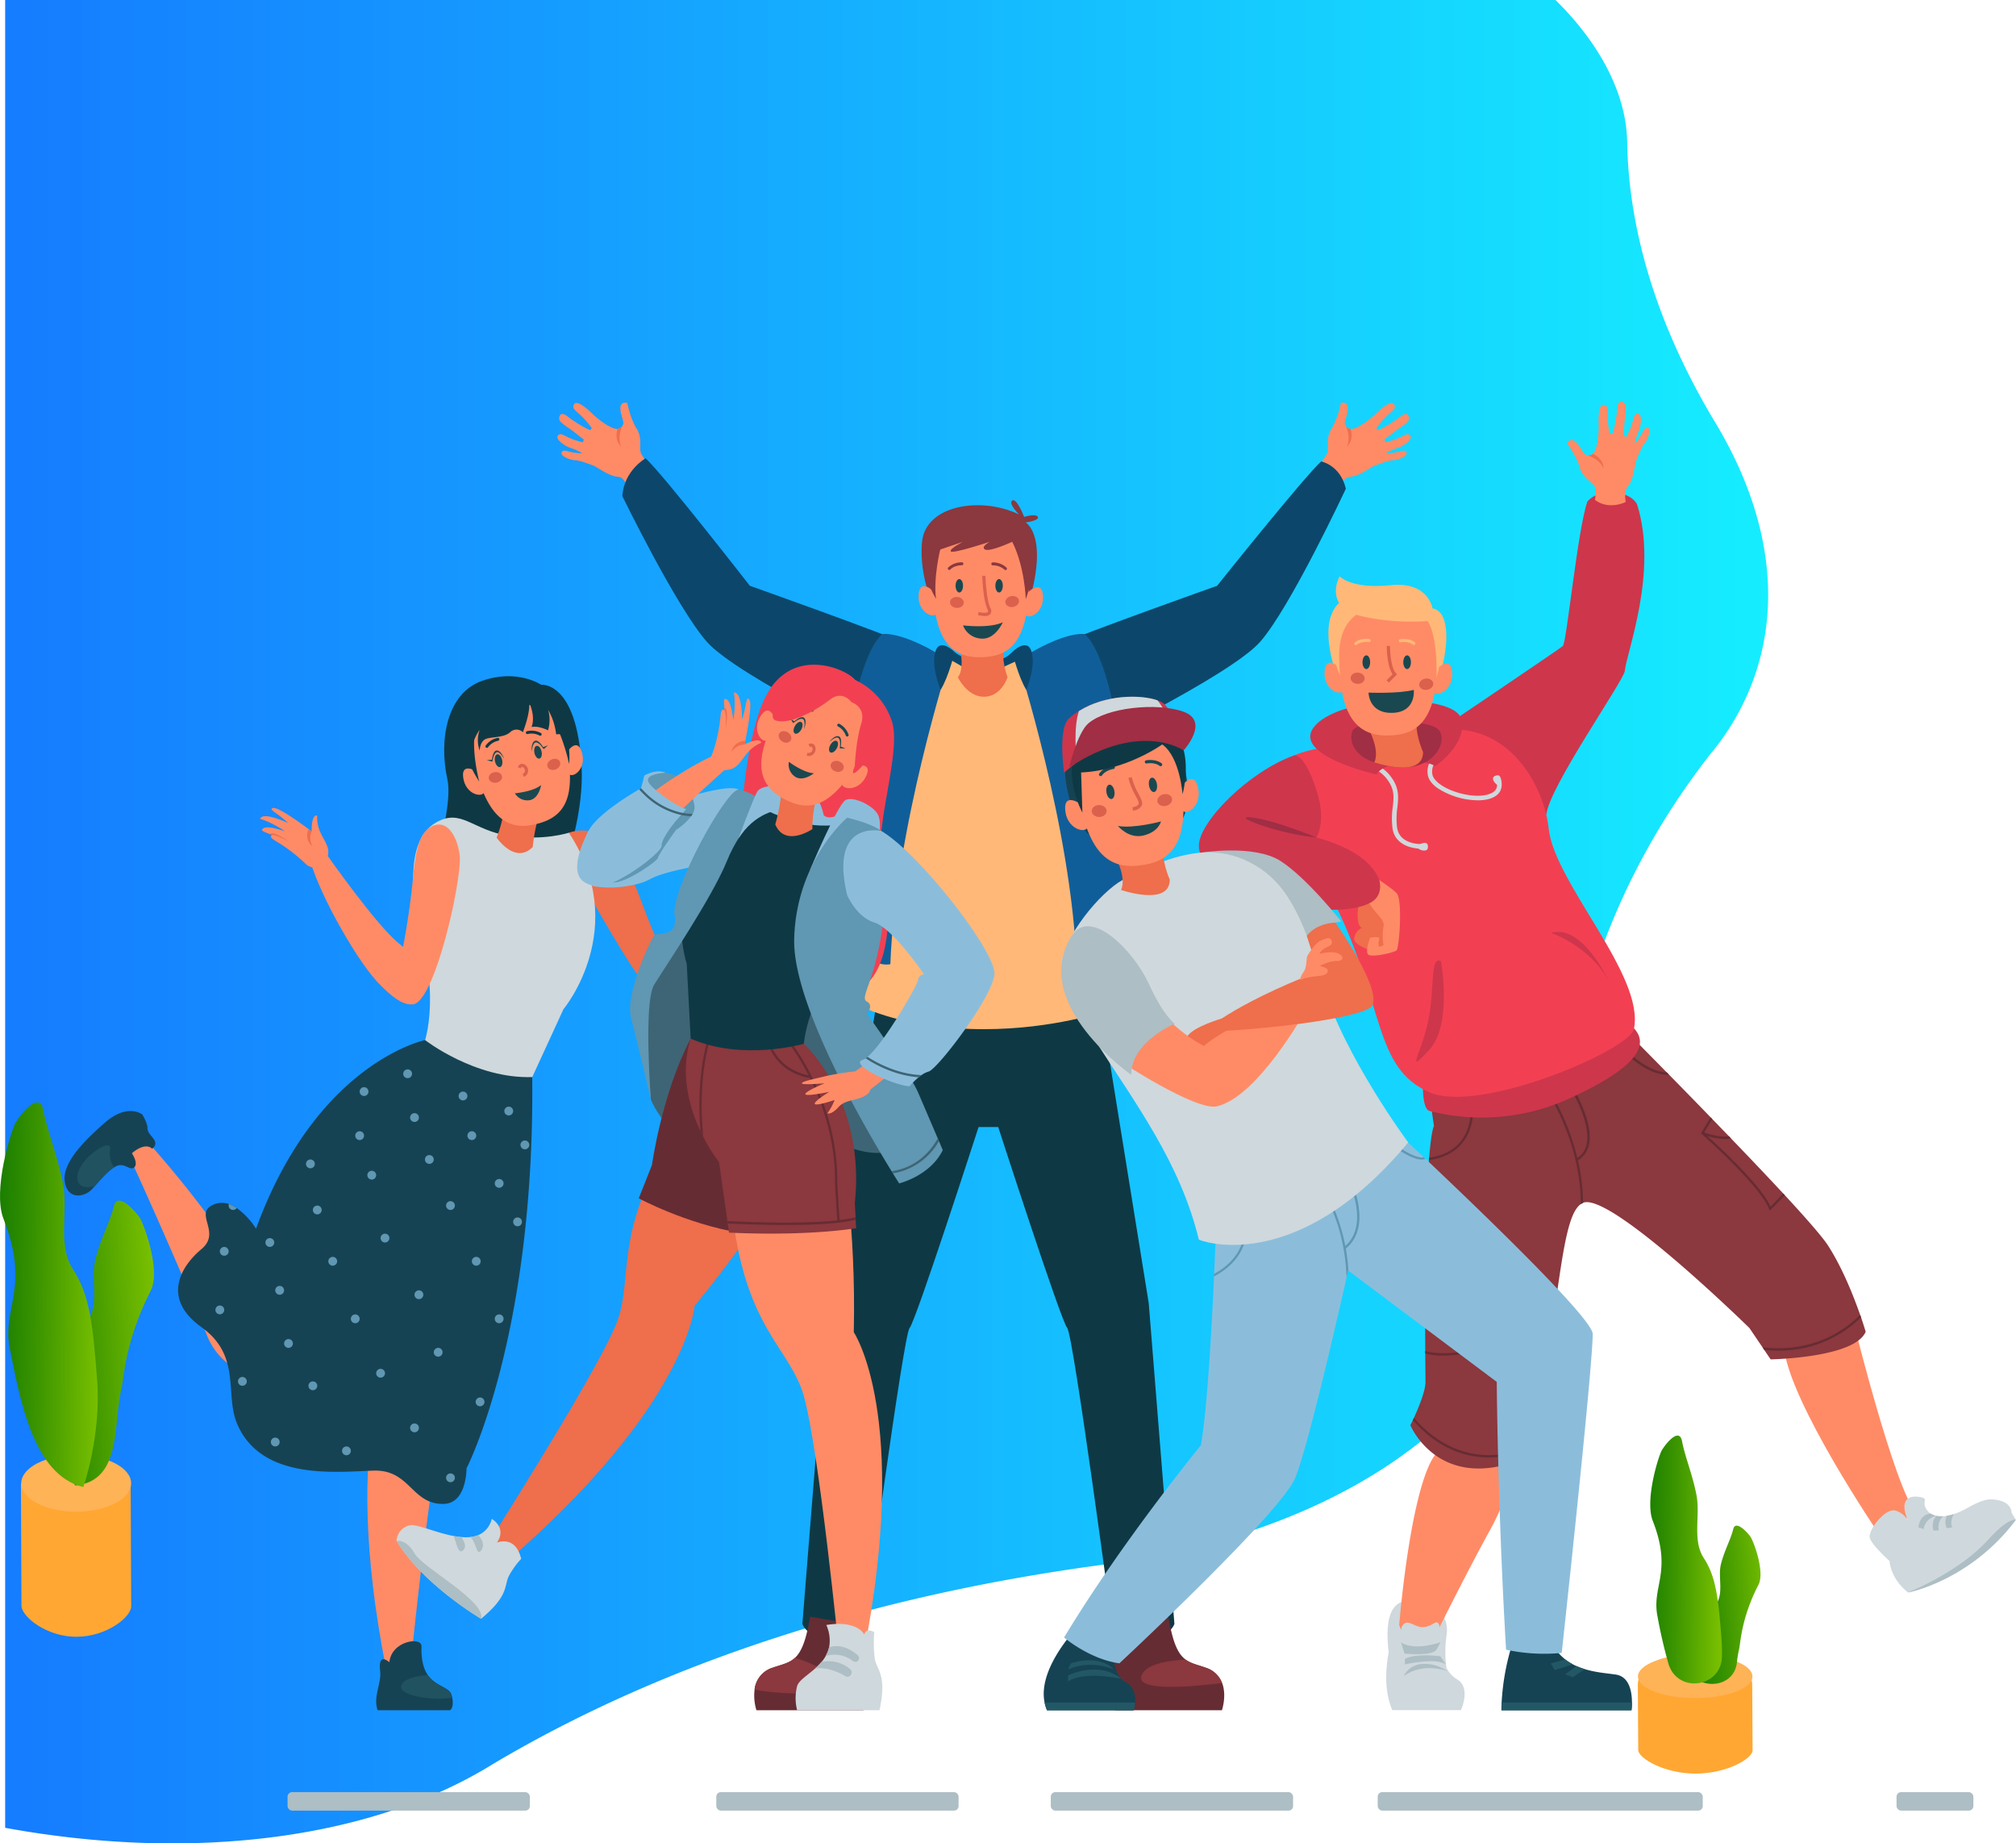<svg xmlns="http://www.w3.org/2000/svg" xmlns:xlink="http://www.w3.org/1999/xlink" viewBox="0 0 781.05 714"><defs><style>.cls-1{fill:#ffa732;}.cls-2{fill:#ffb357;}.cls-3{fill:url(#linear-gradient);}.cls-4{fill:url(#linear-gradient-2);}.cls-5{fill:url(#linear-gradient-3);}.cls-6{fill:url(#linear-gradient-4);}.cls-7{fill:url(#linear-gradient-5);}.cls-8{fill:#adbec4;}.cls-9{fill:#0e3944;}.cls-10{fill:#ef6e4b;}.cls-11{fill:#ff8b66;}.cls-12{fill:#164353;}.cls-13{fill:#cfd8dc;}.cls-14{fill:#db614d;}.cls-15{fill:#1a4850;}.cls-16{fill:#6097b2;}.cls-17{fill:#205260;}.cls-18{fill:#8b383e;}.cls-19{fill:#662c33;}.cls-20{fill:#ce364c;}.cls-21{fill:#f24052;}.cls-22{fill:#a02e44;}.cls-23{fill:#ffb878;}.cls-24{fill:#0c476b;}.cls-25{fill:#105e99;}.cls-26{fill:#225866;}.cls-27{fill:#8bbddb;}.cls-28{fill:#3e6575;}</style><linearGradient id="linear-gradient" x1="514.35" y1="586.73" x2="538.51" y2="586.73" gradientTransform="matrix(1.3, 0.08, 0.08, 0.99, -60.48, -1.09)" gradientUnits="userSpaceOnUse"><stop offset="0.01" stop-color="#1b7f00"/><stop offset="0.37" stop-color="#3a9400"/><stop offset="1" stop-color="#78bf00"/></linearGradient><linearGradient id="linear-gradient-2" x1="551.98" y1="609.87" x2="576.15" y2="609.87" gradientTransform="matrix(1.17, -0.01, -0.01, 1.12, -1.72, -72.37)" xlink:href="#linear-gradient"/><linearGradient id="linear-gradient-3" x1="2.02" y1="357" x2="685.02" y2="357" gradientUnits="userSpaceOnUse"><stop offset="0.01" stop-color="#157dff"/><stop offset="0.31" stop-color="#159cff"/><stop offset="0.97" stop-color="#15eaff"/><stop offset="1" stop-color="#15eeff"/></linearGradient><linearGradient id="linear-gradient-4" x1="27.16" y1="521.86" x2="63.04" y2="521.86" gradientTransform="matrix(1.3, 0.07, 0.07, 1.02, -57.42, -13.82)" xlink:href="#linear-gradient"/><linearGradient id="linear-gradient-5" x1="5.69" y1="513.19" x2="38.63" y2="513.19" gradientTransform="matrix(1.17, -0.01, -0.01, 1.12, -1.72, -72.37)" xlink:href="#linear-gradient"/></defs><title>1</title><g id="Layer_2" data-name="Layer 2"><g id="Layer_1-2" data-name="Layer 1"><path class="cls-1" d="M657,687c12.23-.05,22-5.89,22-9l-.15-25.44c0-6.08-6.8-11-15.09-10.94l-14.3.06c-8.28,0-15,5-14.92,11l.15,25.18C634.69,681,644.73,687.05,657,687Z"/><ellipse class="cls-2" cx="656.76" cy="649.37" rx="22.18" ry="8.37"/><path class="cls-3" d="M672.93,643.94c-1.32,11.86-19.72,10.66-19.33-1.28q0-.57.08-1.14c1.06-10.61,6.59-15,10.67-19.52,3.8-4.23,1.12-10.87,2.36-16s3.85-9.8,4.78-13.65,5.65,1.36,6.75,3,5.65,13.46,3,18.59c-6.63,12.77-6.94,22.62-7.44,24.72A43.67,43.67,0,0,0,672.93,643.94Z"/><path class="cls-4" d="M646.44,644.55c3.58,11.56,20.42,9.16,20.7-2.94a66.59,66.59,0,0,0-.18-6.71c-1.25-15.94-2.1-24.07-6.88-31.41-4.46-6.83-1.33-16.33-2.78-24.15s-4.52-15.13-5.61-21-6.61,1.23-7.89,3.49-6.6,19.23-3.48,27.24c7.78,19.95-.55,25.26,1.85,37.1A187.82,187.82,0,0,0,646.44,644.55Z"/><path class="cls-5" d="M664.51,163.62h0C642.66,127.37,631,90.38,630.41,55h0c-.31-18.57-10.48-38-27.76-55H2V708c74,13.52,143,3.89,189-24.72,65.37-38.84,145.88-65.14,236.5-77.22h0C510.61,594.91,575.18,556,596.89,495a132.49,132.49,0,0,0,7.59-43.37C606.39,393,626.2,338.66,662.7,292a96.68,96.68,0,0,0,16.84-29.42C690.73,231.16,684.34,196.47,664.51,163.62Z"/><path class="cls-1" d="M29.71,634c11.74-.07,21.15-7.72,21.12-11.82l-.21-47.74-42.51.25L8.32,622C8.34,626.15,18,634.07,29.71,634Z"/><ellipse class="cls-2" cx="29.51" cy="574.56" rx="21.29" ry="10.97"/><path class="cls-6" d="M29.19,575.4s-13.62-17-11.94-33.19,9.93-22.87,16-29.82c5.69-6.48,1.77-16.55,3.65-24.38s5.81-15,7.23-20.83,8.37,2,10,4.48,8.27,20.43,4.27,28.27c-10,19.51-10.52,34.5-11.29,37.7C43.69,551.94,47.35,573.56,29.19,575.4Z"/><path class="cls-7" d="M32.29,576s7-19.87,5.33-41.59-2.86-32.8-9.37-42.79c-6.07-9.31-1.81-22.25-3.79-32.9s-6.16-20.62-7.64-28.6-9,1.67-10.76,4.75S-2.93,461,1.32,472c10.6,27.18-.74,34.41,2.51,50.55C7.76,541.93,12.81,571.33,32.29,576Z"/><rect class="cls-8" x="111.41" y="694.18" width="93.87" height="7.16" rx="1.75" ry="1.75"/><rect class="cls-8" x="734.77" y="694.18" width="29.76" height="7.16" rx="1.75" ry="1.75"/><rect class="cls-8" x="277.51" y="694.18" width="93.87" height="7.16" rx="1.75" ry="1.75"/><rect class="cls-8" x="407.1" y="694.18" width="93.87" height="7.16" rx="1.75" ry="1.75"/><rect class="cls-8" x="533.76" y="694.18" width="125.93" height="7.16" rx="1.75" ry="1.75"/><path class="cls-9" d="M209.64,265.23s-9.32-6.34-23-1.46S170,287,173.34,301.92s-15.41,65.77-15.41,65.77,9.76,13.72,43.85,8.47c0,0,25.42-46.2,23.54-79.37S209.64,265.23,209.64,265.23Z"/><path class="cls-10" d="M220.4,322.54c12.81-4.1,20.66,6.57,28,26.43s9.81,21.85,9.81,21.85L286.55,389l-2.36,10.61s-27-10.56-33.49-17.28-25.28-40.74-25.28-40.74Z"/><path class="cls-11" d="M157.94,450.83s-5.56,28.16-4.64,70.54c0,0-21.91,32.31-3.83,124.48H159s7.75-78.42,13.68-99.68,27.82-27.77,29-92.38Z"/><path class="cls-11" d="M114.6,533.63c-5.51-18.16-19.68-48.58-56-89.81,0,0-2.17-1.12-5.1.67-3.09,1.89-3.09,4.11-3.09,4.11s18.22,39.71,29.84,68.8a25.76,25.76,0,0,0,23.92,16.23Z"/><path class="cls-12" d="M180.75,568.75s.12,13.55-8.77,13.78c-12.56.34-13-13.34-27.24-12.89s-43.57,4-52.91-18.23c-4.82-11.49,1.78-26.23-13.78-37.34s-8-23.56,0-30.23-3.45-13.94,4.89-17.34a8.16,8.16,0,0,1,5.76-.11,13.42,13.42,0,0,1,3,1.53,29.22,29.22,0,0,1,7.5,8c23.56-64.54,65.51-73.05,65.51-73.05l41.49,14.32C207.23,517.62,180.75,568.75,180.75,568.75Z"/><path class="cls-13" d="M220.4,322.54s-9.68,3.27-23.45,1.17S178.71,313,169,318.55c-14.53,8.35-7.73,37.1-4.08,52.05,1.36,5.57,3.08,20.22-.2,32.3,0,0,19.35,15.05,41.49,14.3l12.08-26.27S244.59,359.5,220.4,322.54Z"/><path class="cls-10" d="M195.82,298.43s1.61,13.6-3.42,26c0,0,7.18,10.61,14,3.63a68.51,68.51,0,0,1,8.33-26.57C219.92,292,195.82,298.43,195.82,298.43Z"/><path class="cls-11" d="M184.81,298.89s-6.06-3.83-5.38,2.08c.79,6.85,7.48,8.19,8.19,5.79S184.81,298.89,184.81,298.89Z"/><path class="cls-11" d="M219.57,291.47s3.85-6.05,5.75-.41c2.2,6.54-3.27,10.59-4.94,8.73S219.57,291.47,219.57,291.47Z"/><path class="cls-11" d="M207.06,319.37c-11,2.46-18.8-3.33-23.62-24.86-2.49-11.11,1.64-19.18,13.95-21.94s19,2.89,21.51,14C224.07,309.71,218.41,316.83,207.06,319.37Z"/><ellipse class="cls-14" cx="214.57" cy="296.06" rx="2.6" ry="2.08" transform="translate(-97.01 104.72) rotate(-22.51)"/><ellipse class="cls-14" cx="191.93" cy="301.13" rx="2.6" ry="2.08" transform="translate(-44.23 33.28) rotate(-8.89)"/><path class="cls-9" d="M209.32,285a.56.56,0,0,1-.31-.09,6.47,6.47,0,0,0-4.57-.58.56.56,0,0,1-.28-1.09,7.53,7.53,0,0,1,5.48.74.56.56,0,0,1-.31,1Z"/><path class="cls-9" d="M188.63,289.67a.56.56,0,0,1-.48-.85,7.53,7.53,0,0,1,4.64-3,.57.57,0,0,1,.66.45.56.56,0,0,1-.45.66,6.5,6.5,0,0,0-3.89,2.48A.56.56,0,0,1,188.63,289.67Z"/><ellipse class="cls-15" cx="208.43" cy="291.37" rx="1.41" ry="2.53" transform="translate(-58.62 52.58) rotate(-12.62)"/><ellipse class="cls-15" cx="193.16" cy="294.66" rx="1.41" ry="2.53" transform="translate(-59.71 49.32) rotate(-12.62)"/><path class="cls-15" d="M199.47,307.28s7.06-.58,10.17-3.2c0,0-.86,5.51-4.7,5.9A5.61,5.61,0,0,1,199.47,307.28Z"/><path class="cls-15" d="M206,291.21s.25-3.59,1.62-3.64,3,2.6,3,2.6l1.72-1.47-1.89.69s-1.69-2.78-3-2.49C205.57,287.31,206,291.21,206,291.21Z"/><path class="cls-15" d="M195.37,294s-1.75-3.14-3-2.6-1.62,3.64-1.62,3.64l-2.18-.6,2-.18s.34-3.23,1.65-3.53C194.06,290.32,195.37,294,195.37,294Z"/><path class="cls-14" d="M203,300.91l-.57-1.07a1.4,1.4,0,0,0,.9-1.59,1.5,1.5,0,0,0-1-1.2c-.22,0-.41.18-.56.57l-1.14-.42a1.75,1.75,0,0,1,1.79-1.35,2.67,2.67,0,0,1,2.14,2.16A2.62,2.62,0,0,1,203,300.91Z"/><path class="cls-9" d="M185.68,302.77s-3.39-12.47-1.38-21.29c0,0,9.56-13.31,28-6.73a74.47,74.47,0,0,1,8.18,21.15s.69-4.43-1.15-14.3-10.59-16-22.59-14S171.91,281.49,185.68,302.77Z"/><path class="cls-9" d="M205,272s.73,3.26-2.43,11.64a3.46,3.46,0,0,0-4.94,0c-2.67,2.38-8.08,1.59-9.93,2.87s-1.85,4.23-1.85,4.23a11.66,11.66,0,0,1,0-8.05,16.13,16.13,0,0,0-3.12,10.22s-4.88-.79-4.66-8.84,11.67-21.08,24.51-20.23S218.49,285,218.49,285a3.74,3.74,0,0,0-3-.51,26.63,26.63,0,0,0-3.17-9.73,14.42,14.42,0,0,1,0,8.14s-3.58-1.88-6.4-1.29C205.92,281.59,207.66,278.19,205,272Z"/><path class="cls-11" d="M165.77,321.12c6.25-4.93,11.11,1.34,12.31,10S168,390.92,159.26,389c-3.36-.73-4.74-14.12-4.74-14.12a307.47,307.47,0,0,0,5.61-36C161.15,329,162.51,323.68,165.77,321.12Z"/><path class="cls-11" d="M147.59,381.8c-8.41-8-23.5-34.62-27.33-48.16l6.39-2.57s19.22,27.5,28,34.44,11.85,14.66,7.93,21.27S149.36,383.49,147.59,381.8Z"/><path class="cls-11" d="M122.89,315.9c-.44,8.7,6.65,10.76,3.5,17.44a4.56,4.56,0,0,1-2.66,2.47,5.39,5.39,0,0,1-5.56-1.43,61.56,61.56,0,0,0-11.35-8.6c-3.15-1.82-1.37-2.31-1.37-2.31-.31-.14-.6-.26-.9-.38-2.25-.94-4-1.3-2.42-2.3,1.83-1.14,8.34,1.24,8.34,1.24-8.47-5.64-10.77-4.27-9.22-5.46,2.11-1.64,10.16,2.13,10.4,2.25-4.47-4.23-7.72-5.19-5.94-5.83s10.65,5.76,13.88,8.17c.73.54,1.17.89,1.17.89C120.65,314.92,122.89,315.9,122.89,315.9Z"/><path class="cls-10" d="M119.59,321.15c.73.54,1.17.89,1.17.89a5.89,5.89,0,0,0,.45,5.85A5.27,5.27,0,0,1,119.59,321.15Z"/><path class="cls-10" d="M112.16,326.14c-.75-.41-5-2.82-6.72-2.67-.31-.14-.6-.26-.9-.38C105.68,321.58,111.31,325.53,112.16,326.14Z"/><circle class="cls-16" cx="144.03" cy="455.2" r="1.71"/><circle class="cls-16" cx="174.53" cy="466.97" r="1.71"/><circle class="cls-16" cx="200.52" cy="473.28" r="1.71"/><circle class="cls-16" cx="160.59" cy="432.88" r="1.71"/><circle class="cls-16" cx="166.34" cy="449.12" r="1.71"/><circle class="cls-16" cx="193.39" cy="458.38" r="1.71"/><circle class="cls-16" cx="197.1" cy="430.36" r="1.71"/><circle class="cls-16" cx="179.38" cy="424.53" r="1.71"/><circle class="cls-16" cx="128.91" cy="488.55" r="1.71"/><circle class="cls-16" cx="104.54" cy="481.28" r="1.71"/><path class="cls-16" d="M91.73,467.91a1.72,1.72,0,0,1-3.15-.94,1.29,1.29,0,0,1,.12-.59A13.42,13.42,0,0,1,91.73,467.91Z"/><circle class="cls-16" cx="137.63" cy="510.84" r="1.71"/><circle class="cls-16" cx="93.91" cy="535.07" r="1.71"/><circle class="cls-16" cx="111.77" cy="520.39" r="1.71"/><circle class="cls-16" cx="85.17" cy="507.39" r="1.71"/><circle class="cls-16" cx="106.64" cy="558.56" r="1.71"/><circle class="cls-16" cx="122.92" cy="468.68" r="1.71"/><circle class="cls-16" cx="139.34" cy="439.89" r="1.71"/><circle class="cls-16" cx="157.93" cy="415.92" r="1.71"/><circle class="cls-16" cx="120.26" cy="450.83" r="1.71"/><circle class="cls-16" cx="141.05" cy="422.82" r="1.71"/><circle class="cls-16" cx="108.35" cy="499.8" r="1.71"/><circle class="cls-16" cx="86.88" cy="484.7" r="1.71"/><circle class="cls-16" cx="149.16" cy="479.57" r="1.71"/><circle class="cls-16" cx="184.51" cy="488.55" r="1.71"/><circle class="cls-16" cx="182.8" cy="439.89" r="1.71"/><circle class="cls-16" cx="203.35" cy="443.47" r="1.71"/><circle class="cls-16" cx="162.3" cy="501.51" r="1.71"/><circle class="cls-16" cx="147.45" cy="531.92" r="1.71"/><circle class="cls-16" cx="121.21" cy="536.78" r="1.71"/><circle class="cls-16" cx="193.39" cy="510.84" r="1.71"/><circle class="cls-16" cx="169.76" cy="523.8" r="1.71"/><circle class="cls-16" cx="134.22" cy="561.98" r="1.71"/><circle class="cls-16" cx="160.59" cy="553.08" r="1.71"/><circle class="cls-16" cx="185.99" cy="543.01" r="1.71"/><circle class="cls-16" cx="174.53" cy="572.42" r="1.71"/><path class="cls-12" d="M174.37,662.45H146.29c-1.83-5.23,1.55-10.47,1-15.08-1-7.79,3.56-3.49,3.56-3.49.8-8.38,12.57-10,12.45-6.22-.2,5.5.87,8.89,2.44,11.17,3.17,4.57,8.36,4.53,9.25,7.81.09.32.16.64.21.92C176,661.65,174.37,662.45,174.37,662.45Z"/><path class="cls-17" d="M175.17,657.56c-5.82,1.35-19.22-.41-19.76-3.79s6.7-4.8,10.3-4.94c3.17,4.57,8.36,4.53,9.25,7.81C175,657,175.12,657.27,175.17,657.56Z"/><path class="cls-12" d="M58.94,444.94c-3-2.72-7.84,1.78-7.84,1.78s2.61,3.88.92,5.44-3.65-2-7-.44a6.32,6.32,0,0,0-.82.46c-2.6,1.55-5.3,4.8-7.49,7.27-.44.5-.87,1-1.26,1.37-2.54,2.67-9.11,4.23-10.33-2.88s6.78-15.45,15.56-23.12,14.46-3.11,14.46-3.11,2,3.22,2,5.23,1.78,3,2.77,4.89S58.94,444.94,58.94,444.94Z"/><path class="cls-17" d="M44.23,452.18c-2.6,1.55-5.3,4.8-7.49,7.27-3.29.78-6.24.55-6.7-2.54-1.12-7.47,13.78-17,12.59-11.72A9.33,9.33,0,0,0,44.23,452.18Z"/><path class="cls-13" d="M564.2,650.3A10.86,10.86,0,0,1,560.4,646a43.49,43.49,0,0,1,0-12.26c1-6.28-1.75-11.41-10.64-13.34C541.11,618.49,536,622.65,538,640h0c-1.31,7.22-1.59,15.46,1.41,22.41H566S570.2,653.45,564.2,650.3Z"/><path class="cls-11" d="M587.55,556.64a80.73,80.73,0,0,1-9.78,35.12c-10,18.11-22.27,43-22.27,43s-8.2,8-13.42-5.25c0,0,3.68-46.16,12.13-63.05S587.55,556.64,587.55,556.64Z"/><path class="cls-11" d="M715.14,500.17S731,566.82,741.07,584.4c0,0-2.32,7.36-13.24,9.58,0,0-34.48-50.68-36.7-72S715.14,500.17,715.14,500.17Z"/><path class="cls-18" d="M722.81,515.84C718.59,526,686,526.55,686,526.55l-2.49-3.66-.66-1-5.09-7.5s-54-52.92-64.46-48.48h0a5,5,0,0,0-.89.52c-7.22,5.16-7.9,33.41-16.43,80.84a83.52,83.52,0,0,1-4,13.37c-.16.39-.3.76-.44,1.12-.78,2-1.33,3.29-1.33,3.29-32.93,13.34-43.8-13-43.8-13s.39-.76,1-2c.12-.27.27-.57.41-.89,1.72-3.81,4.48-10.4,4.45-13.89q-.05-5.74-.09-11c0-.32,0-.62,0-.92-.05-11.4,0-21.3,0-29.91v-.91c0-3.75.09-7.26.16-10.53v-.92c.28-15,.76-25,1.28-31.67,0-.3.05-.62.07-.91.91-11.22,1.87-12.32,1.87-12.32l-6.6-45.86h72s10.81,10.83,24.84,25.13c.3.28.59.57.87.87,5.09,5.17,10.58,10.79,16.09,16.5.23.23.44.44.64.66l6.49,6.7c.27.27.52.55.78.82,7.22,7.49,14.23,14.87,20.22,21.32.21.21.41.43.6.64,8.2,8.87,14.44,16,16.59,19.28,5.71,8.73,10.15,20.1,12.61,27.12v0c.12.32.23.6.34.91C722.17,513.67,722.81,515.84,722.81,515.84Z"/><path class="cls-19" d="M566.31,443c-2.93,3.47-7.2,5.6-12.72,6.37,0-.3.05-.62.07-.91,5.19-.75,9.21-2.77,12-6,4.94-5.83,4.14-13.71,4.13-13.78l.89-.11C570.69,428.88,571.51,436.88,566.31,443Z"/><path class="cls-19" d="M646.64,416.29c-.28,0-.55,0-.84,0-8,0-16.36-8.75-16.79-9.19l.64-.62c.11.12,8.43,8.84,16.11,8.91C646.07,415.7,646.36,416,646.64,416.29Z"/><path class="cls-19" d="M592,560.67c-.16.39-.3.76-.44,1.12a42.43,42.43,0,0,1-14.69,2.76c-14.23,0-24.08-8.23-29.48-14.48.12-.27.27-.57.41-.89C554.7,557.29,569.48,569.26,592,560.67Z"/><path class="cls-19" d="M611.32,449.42a74.79,74.79,0,0,1,2,16.52,5,5,0,0,0-.89.52c0-26.85-15.58-47.8-15.76-48l.71-.53a92.5,92.5,0,0,1,13.71,30.61,8.15,8.15,0,0,0,3.56-5.1c2.24-9.43-7.95-24.83-8-25l.73-.5c.43.66,10.49,15.88,8.18,25.68A9,9,0,0,1,611.32,449.42Z"/><path class="cls-19" d="M691.47,462.93c-2.65,2.88-5.14,5.34-5.37,5.55l-.48.48-.23-.64c-3.49-9.12-25.89-28.9-26.12-29.09L659,439l3.73-6.19c.23.23.44.44.64.66l-3.13,5.19c4.36,1.51,7.45,1.78,9.62,1.51.27.27.52.55.78.82a13.87,13.87,0,0,1-2.33.2,24.12,24.12,0,0,1-6.88-1.19c5.09,4.59,20.9,19.24,24.52,27.4,1.4-1.39,3.18-3.22,4.91-5.09C691.08,462.51,691.28,462.72,691.47,462.93Z"/><path class="cls-19" d="M568.52,524.09l-.36.07a45.54,45.54,0,0,1-9,.92,26.43,26.43,0,0,1-7-.84c0-.32,0-.62,0-.92,5.87,1.69,13.71.39,15.49.05l-1.49-37a12,12,0,0,1-5.58,6.33,10.8,10.8,0,0,1-4.94,1.1,15.89,15.89,0,0,1-3.43-.39v-.91a11.56,11.56,0,0,0,8-.6c3.77-1.87,5.26-5.87,5.73-7.45-3,.44-9-1.07-13.53-2.47v-.92c4.93,1.49,11.59,3.22,14,2.38l.57-.2Z"/><path class="cls-19" d="M721,510.26a45.12,45.12,0,0,1-32.08,12.91,51.65,51.65,0,0,1-5.39-.28l-.66-1c19.83,2.28,32.26-7,37.79-12.57C720.8,509.67,720.91,510,721,510.26Z"/><path class="cls-20" d="M634.23,195.3s-2-4.55-10.34-4.56c-6.44,0-8.91,3.56-8.91,3.56-3.85,11.26-8,54.39-9.48,55.92-.75.78-48.53,33-48.53,33,25.93.49,42.1,32.44,42.1,32.44.84-10.5,30.12-52.11,30.43-55.82C630.11,252.79,642.5,221.53,634.23,195.3Z"/><path class="cls-20" d="M551.29,420.78s-.24,9,2.67,9.59a81.86,81.86,0,0,0,53.89-4.79c27.27-12.4,32-21.58,24-28.4S551.29,420.78,551.29,420.78Z"/><path class="cls-21" d="M540.37,289.4s-24.81-2.94-39,3.22c0,0-4,17.61,15.58,57s15,64.22,37.05,73.56c19.54,8.28,77.16-16.36,79-24.54C637.48,378.07,602.25,342,600,321S577.35,268.65,540.37,289.4Z"/><path class="cls-20" d="M501.33,292.62c-17.34,6.16-36.84,25.62-36.87,35s16.27,13,16.27,13l26.72-13s7.64-5.34,2.78-20.89S501.33,292.62,501.33,292.62Z"/><path class="cls-13" d="M572.57,310a29.42,29.42,0,0,1-15.6-4.71c-2.2-1.57-3.51-3.34-3.8-5.12-1-6.16,5-9.29,5.27-9.42l.81,1.58c-.21.11-5.1,2.69-4.32,7.56.2,1.3,1.27,2.66,3.07,3.95,4.47,3.19,12.2,5.06,17.24,4.17,2.27-.4,3.75-1.22,4.41-2.42a4,4,0,0,0,.11-3.17l1.63-.7a5.79,5.79,0,0,1-.17,4.7c-.93,1.72-2.84,2.85-5.68,3.35A17.25,17.25,0,0,1,572.57,310Z"/><path class="cls-13" d="M550.59,328.73c-3.84,0-10.21-1.6-11.1-7.9a31.29,31.29,0,0,1,.1-8.24c.38-3.47.68-6.22-1.34-9.5-3.34-5.43-7.89-5.79-8.08-5.8l.11-1.77c.23,0,5.64.4,9.49,6.65,2.34,3.81,2,7.12,1.6,10.63a29.34,29.34,0,0,0-.1,7.79c1,6.8,9.63,6.37,10,6.35l.11,1.77Z"/><path class="cls-20" d="M556,296.82s13.12-8.93,10-18.6-45.35-9-56.24,2.56S533.31,300,533.31,300C536,294.63,553,294,556,296.82Z"/><path class="cls-22" d="M532.4,295.3c-6.22-2.11-9.91-6.6-8.58-11.79s28.09-5.32,33.16-1.18S554.91,302.95,532.4,295.3Z"/><path class="cls-10" d="M529.44,280.73s5.5,9.41,3,14.58c0,0,18.89,6.52,18.89-4,0,0-3.56-7.92-2.22-13Z"/><path class="cls-23" d="M523.14,272.51s-9.28-14.86-8.42-29.06c.43-7.1,4.08-9.88,4.08-9.88s-2.95-4.1.21-10.36c0,0,4.37,5.06,19.71,3.46,14.79-1.54,16.27,9,16.27,9,10.57,1.57,3.44,33.56-3.94,36.83Z"/><path class="cls-11" d="M519.21,258.79s-5.33-5.32-6,.9c-.76,7.21,5.79,10.11,7.07,7.82S519.21,258.79,519.21,258.79Z"/><path class="cls-11" d="M556.56,259.16s5.33-5.32,6,.9c.76,7.21-5.79,10.11-7.07,7.82S556.56,259.16,556.56,259.16Z"/><path class="cls-11" d="M537.32,284.9c-11.84,0-18.52-7.73-18.52-30.92,0-12,6.09-19.3,19.34-19.3S557,242,557,254C557,278.9,549.55,284.9,537.32,284.9Z"/><ellipse class="cls-14" cx="550.37" cy="262.72" rx="2.73" ry="2.19" transform="matrix(0.99, -0.17, 0.17, 0.99, -36.97, 98.5)"/><ellipse class="cls-14" cx="525.99" cy="262.72" rx="2.19" ry="2.73" transform="translate(229.6 770.5) rotate(-86.27)"/><path class="cls-23" d="M547.85,249.82a.59.59,0,0,1-.45-.12c-1.88-1.45-4.71-.94-4.75-.93a.6.6,0,0,1-.69-.47.59.59,0,0,1,.47-.69c.12,0,3.39-.61,5.69,1.15a.59.59,0,0,1-.27,1.05Z"/><path class="cls-23" d="M525.2,249.9a.59.59,0,0,1-.38-.21.59.59,0,0,1,.08-.83c2.24-1.84,5.53-1.35,5.65-1.33a.59.59,0,0,1,.49.67.6.6,0,0,1-.67.49s-2.9-.42-4.72,1.07A.59.59,0,0,1,525.2,249.9Z"/><ellipse class="cls-15" cx="545.15" cy="256.5" rx="1.48" ry="2.66"/><ellipse class="cls-15" cx="529.35" cy="256.5" rx="1.48" ry="2.66"/><path class="cls-23" d="M522.43,237.25s12.61,4.62,30.7,3.32c0,0,3.86,4.81,3.39,21.76,0,0,10.59-30.54-20.32-30.54s-17,29.87-17,29.87S516.68,243,522.43,237.25Z"/><path class="cls-14" d="M538.07,264.4l-.89-.89,2.34-2.33c-2.27-3.21-2.26-10.64-2.26-11h1.26c0,.08,0,8.07,2.3,10.58l.41.45Z"/><path class="cls-15" d="M530.21,268.28s11.65.49,17.53-1.06c0,0,1,8.47-8,8.89C530.21,276.55,530.21,268.28,530.21,268.28Z"/><path class="cls-13" d="M580,300.3c2.22-.41,2,5.4,0,3.72S577.77,300.71,580,300.3Z"/><path class="cls-13" d="M553.18,328.49c-.34,2.24-5.76.12-3.51-1.22S553.52,326.25,553.18,328.49Z"/><path class="cls-10" d="M529.32,340.63s-3.53,9.05-3.33,14.17,1.87,4.45,1.87,4.45a5.52,5.52,0,0,0-3.18,4c-.51,2.95,6.94,5.11,7.45,5.11s5.76-2,5.76-2l1.1-16.73-4.65-2.92Z"/><path class="cls-11" d="M532.13,339.46s6.43,4,8.91,6.45,1.07,21.34,0,22.23-9.26,2.72-10.83,1.69.61-6.59.61-6.59,4.11-.89,3.52.67a4.08,4.08,0,0,0,0,2.89l1.69-.67a19.63,19.63,0,0,1,0-7.34c.83-3.11-5.79-6.39-6.59-12.09S532.13,339.46,532.13,339.46Z"/><path class="cls-20" d="M465.52,330.25c-2.06-8.89,6.76-12,19-10.51,14.23,1.76,43.44,5.48,49.79,20.89,0,0,2.07,6.08-3.29,9C516,357.79,469.39,346.94,465.52,330.25Z"/><path class="cls-22" d="M510,324.36s-17-7-25.4-7.76S496.31,323.27,510,324.36Z"/><path class="cls-11" d="M637.13,171.71c-1.28,1.46-3.4,7.13-3.4,7.13-.89,4.77-1.4,7.4-3.08,9.59s-.78,6-.78,6-6.47,3.33-11.91-.78c0,0,.57-3.82,0-4.91-1.12-2.17-4.71-3.33-5.94-7.7s-4.91-9.28-4.91-9.28,1-2.28,3-.89,3.17,4.91,4.21,5.26a2.77,2.77,0,0,0,.64.14l.05,0a2.59,2.59,0,0,0,2.12-.55.33.33,0,0,0,.12-.11c1.76-2,2.17-8.06,2.1-10.74-.11-3.73,0-8.89,2.31-8s.2,3,2,11.19l.85.11c.16.59,1.72-5,2.1-10.24.27-3.61,2.63-2.28,3.15-1.14s-.27,4.73-.43,7.34c-.12,1.73-.27,3.52-.36,4.59l1,.55c3.59-6.26,2.37-8.86,4.46-9s1.33,5.16.21,7.17a19.81,19.81,0,0,0-1.32,4.46c3.68-4.25,3.27-6.47,5-6.21S638.41,170.26,637.13,171.71Z"/><path class="cls-10" d="M621.23,181.51c-1.24-3.43-5.69-5-6.24-5.17a2.59,2.59,0,0,0,2.12-.55C621.46,177.74,621.23,181.51,621.23,181.51Z"/><path class="cls-13" d="M544,636.36s-2.46-5-.27-7.18,4.78,1.84,8.52,1,4.62-3.55,5.59.08S557.61,645.25,544,636.36Z"/><path class="cls-8" d="M558.08,636.14s-10.07,3.57-15.28,0l1.33,4.36s10.94,1.16,12.45-1.6Z"/><path class="cls-8" d="M557.95,641.55s-9.21-1.28-13.66,1v2.16s12-2.8,15.9,0Z"/><path class="cls-8" d="M543.85,649.21a8.4,8.4,0,0,1,7.39-4.67,14.63,14.63,0,0,1,9.39,2.77S551.74,643.65,543.85,649.21Z"/><path class="cls-13" d="M781,588.7c-17.69,23.62-41.77,28.15-41.77,28.15-7-5.58-7.17-12.2-7.17-12.2s-6.74-6-7.63-8.89,5.78-11.56,9.78-10.67a8.07,8.07,0,0,1,5.09,4.11c-3.31-7.45-.66-10,4-9.41,4.89.66.27,1.81,3.77,5.74a4.63,4.63,0,0,0,.84.73,5.78,5.78,0,0,0,2.28.91,10.45,10.45,0,0,0,2.51.12,13.25,13.25,0,0,0,1.42-.14,19.24,19.24,0,0,0,2.79-.68,25.07,25.07,0,0,0,4.5-1.94c6.12-3.34,8.7-4.48,13.36-3.29s4.57,4.69,4.57,4.69Z"/><path class="cls-8" d="M781,588.7c-17.69,23.62-41.77,28.15-41.77,28.15,12.29-5.28,23.58-12.2,31.3-20.72S781,588.7,781,588.7Z"/><path class="cls-8" d="M748,586.26a5.78,5.78,0,0,0,2.28.91,6,6,0,0,0-5,5.12l-2-.64C743.69,586.64,747.65,586.28,748,586.26Z"/><path class="cls-8" d="M751.14,592.79l-2.08.07c-.78-3,.23-4.71,1.21-5.69a10.45,10.45,0,0,0,2.51.12A5.93,5.93,0,0,0,751.14,592.79Z"/><path class="cls-8" d="M756.28,591.65l-2.06.27a5.74,5.74,0,0,1,0-4.77,19.24,19.24,0,0,0,2.79-.68A6,6,0,0,0,756.28,591.65Z"/><path class="cls-20" d="M558.27,372.36s4.57,24.64-4.67,34.47-3.13,1.75-.37-10.91S553.88,369.91,558.27,372.36Z"/><path class="cls-20" d="M600.89,361.36s14.56,4.78,22.17,18.23C623.06,379.58,612.89,357.69,600.89,361.36Z"/><path class="cls-11" d="M222.8,178.26c1.94,0,7.57,2.27,7.57,2.27,4.13,2.54,6.43,3.93,9.17,4.16s3.85,4.94,3.85,4.94,10.77,2.36,11.38-4.43c0,0-6-8.52-6.44-9.67-.86-2.29.7-5.73-1.72-9.57s-3.58-9.87-3.58-9.87-2.39-.75-2.65,1.6,1.51,5.64,1.07,6.66a2.76,2.76,0,0,1-.32.57.14.14,0,0,0,0,.05,2.59,2.59,0,0,1-1.83,1.2.33.33,0,0,1-.16,0c-2.7-.07-7.43-3.8-9.37-5.66-2.7-2.59-6.61-5.94-7.5-3.67s2.06,2.13,7,9l-.49.7c.33.51-4.86-2.08-9-5.32-2.85-2.23-3.45.42-3,1.57s3.68,3,5.73,4.61c1.36,1.07,2.79,2.17,3.64,2.82l-.26,1.11c-7.05-1.54-8.15-4.19-9.65-2.72s2.93,4.45,5.17,5a19.81,19.81,0,0,1,4.19,2c-5.62-.13-7-1.92-7.93-.49S220.86,178.23,222.8,178.26Z"/><path class="cls-10" d="M240.73,173.06c-1.71-3.23.12-7.57.36-8.1a2.59,2.59,0,0,1-1.83,1.2C237.78,170.7,240.73,173.06,240.73,173.06Z"/><path class="cls-11" d="M539.71,178.26c-1.94,0-7.57,2.27-7.57,2.27-4.13,2.54-6.43,3.93-9.17,4.16s-3.85,4.94-3.85,4.94-10.77,2.36-11.38-4.43c0,0,6-8.52,6.44-9.67.86-2.29-.7-5.73,1.72-9.57s3.59-9.87,3.59-9.87,2.39-.75,2.65,1.6-1.51,5.64-1.07,6.66a2.76,2.76,0,0,0,.32.57.14.14,0,0,1,0,.05,2.59,2.59,0,0,0,1.83,1.2.33.33,0,0,0,.16,0c2.7-.07,7.43-3.8,9.37-5.66,2.7-2.59,6.61-5.94,7.5-3.67s-2.06,2.13-7,9l.49.7c-.33.51,4.86-2.08,9-5.32,2.85-2.23,3.45.42,3,1.57s-3.68,3-5.73,4.61c-1.36,1.07-2.79,2.17-3.64,2.82l.26,1.11c7.05-1.54,8.15-4.19,9.65-2.72s-2.93,4.45-5.17,5a19.81,19.81,0,0,0-4.19,2c5.62-.13,7-1.92,7.93-.49S541.65,178.23,539.71,178.26Z"/><path class="cls-10" d="M521.78,173.06c1.71-3.23-.12-7.57-.36-8.1a2.59,2.59,0,0,0,1.83,1.2C524.72,170.7,521.78,173.06,521.78,173.06Z"/><path class="cls-9" d="M445.05,504.77,424.36,376.64l-41.43,4.63-41.43-4.63L320.8,504.77,310.86,629s3.16,10.3,23.83,3.18c0,0,15.33-115.26,17.71-117.8s26.72-77.82,26.72-77.82h7.62s24.35,75.28,26.72,77.82,17.71,117.8,17.71,117.8C451.83,639.33,455,629,455,629Z"/><path class="cls-24" d="M369.87,252.57c2.62,2.55,15.49,7.14,22.29,0l4.61,4.53s-5.26,12.36-14.48,12.79-15.89-11-15.89-11Z"/><path class="cls-24" d="M406.34,251.17c15.41-6.64,65.2-24.27,65.2-24.27S505,185,511.84,178.74c0,0,7.41,1.33,9.58,10.56,0,0-21.55,46.15-33.27,59.37s-71.06,41.79-71.06,41.79Z"/><path class="cls-23" d="M352.39,250.22c4.58-2.9,27.6,12.5,27.6,12.5s29.93-15.89,37-12.81c0,0,6.33,8.47,8.87,30.24s2.71,111.38,2.71,111.38-20.12,7.12-47.34,7.12c-31,0-47.72-8.9-47.72-8.9S327.94,265.69,352.39,250.22Z"/><path class="cls-10" d="M371.09,247.89s3.31,10.43,0,14.44c0,0,3.44,7.22,9.63,7.54,7.15.37,9.63-7.54,9.63-7.54s-3.78-10.07,0-13.61Z"/><path class="cls-18" d="M362.82,237.63s-7-13.43-5.59-27.77,23-17.64,37.57-10.59c0,0-4.32-4.23-2.63-5.4s4.61,6.34,4.61,6.34,4.6-1.41,5.31,0-4.71,2.18-4.71,2.18,9.4,5.21.62,33Z"/><path class="cls-11" d="M361.77,229.13s-5.2-5.19-5.84.88c-.74,7,5.64,9.86,6.89,7.63S361.77,229.13,361.77,229.13Z"/><path class="cls-11" d="M398.2,229.5s5.2-5.19,5.84.88c.74,7-5.64,9.86-6.89,7.63S398.2,229.5,398.2,229.5Z"/><path class="cls-11" d="M379.44,254.59c-11.54,0-18.05-7.54-18.05-30.15,0-11.66,5.93-18.82,18.86-18.82s18.37,7.15,18.37,18.82C398.61,248.74,391.36,254.59,379.44,254.59Z"/><ellipse class="cls-14" cx="392.16" cy="232.97" rx="2.67" ry="2.13" transform="translate(-34.2 70.85) rotate(-9.89)"/><ellipse class="cls-14" cx="368.39" cy="232.97" rx="2.13" ry="2.67" transform="matrix(0.07, -1, 1, 0.07, 111.96, 585.43)"/><path class="cls-18" d="M389.51,220.78a.57.57,0,0,1-.42-.18,6.6,6.6,0,0,0-4.44-1.61.58.58,0,0,1-.59-.56.58.58,0,0,1,.56-.59,7.71,7.71,0,0,1,5.31,2,.58.58,0,0,1-.42,1Z"/><path class="cls-18" d="M367.78,220.78a.57.57,0,0,1-.4-.16.58.58,0,0,1,0-.82,7.71,7.71,0,0,1,5.31-2,.58.58,0,0,1,.56.59.59.59,0,0,1-.59.56s-2.86-.06-4.44,1.61A.58.58,0,0,1,367.78,220.78Z"/><ellipse class="cls-15" cx="387.07" cy="226.9" rx="1.44" ry="2.6"/><ellipse class="cls-15" cx="371.66" cy="226.9" rx="1.44" ry="2.6"/><path class="cls-15" d="M373.1,242.23s10.18,1.31,15.41-1.2c0,0-3,6.93-8.52,6.31A7.91,7.91,0,0,1,373.1,242.23Z"/><path class="cls-18" d="M397.41,232.06s-.36-12.55-5.25-22.2c0,0-8.61,4-10.51,3s1.81-3,1.81-3-14.21,4.69-15.07,3.75,4.71-3.75,4.71-3.75l-8.85,3s-2.73,11.29-1.6,19.16c0,0-3.8-6.57-4.27-11.1s1.52-17.46,14.86-18.4,20.83,2.09,24.13,8.21S400.26,224.43,397.41,232.06Z"/><path class="cls-14" d="M381.45,238.61a10.6,10.6,0,0,1-2.6-.39l.33-1.18c1.21.33,3.11.53,3.52,0,.14-.17.09-.56-.16-1.08-1.67-3.55-2-12.53-2-12.91l1.23,0c0,.09.35,9.11,1.91,12.43a2.13,2.13,0,0,1,0,2.39A2.81,2.81,0,0,1,381.45,238.61Z"/><path class="cls-25" d="M394.22,255.87s20.89,64.84,22.88,117.6c0,0,7.54,2.07,16-9.48s3.44-103.12-12.82-118.36C420.3,245.62,412.92,243.94,394.22,255.87Z"/><path class="cls-24" d="M397.62,267.21s3.74-8.69,2.08-14.64-7.53,0-7.53,0S394.54,262.32,397.62,267.21Z"/><path class="cls-24" d="M355.7,251.17c-15.41-6.64-65.2-24.27-65.2-24.27s-33.56-43.16-40.38-49.38c0,0-8.45,4.78-9,14.67,0,0,21.08,43.26,32.8,56.48s71.06,41.79,71.06,41.79Z"/><path class="cls-25" d="M367.82,255.87s-20.89,64.84-22.88,117.6c0,0-7.54,2.07-16-9.48s-3.44-103.12,12.82-118.36C341.74,245.62,349.12,243.94,367.82,255.87Z"/><path class="cls-24" d="M364.41,267.21s-3.74-8.69-2.08-14.64,7.53,0,7.53,0S367.5,262.32,364.41,267.21Z"/><path class="cls-19" d="M473.41,662.45H431.94c-2.9-16.49,1.73-33,1.73-33l19-3.25c1.72,10.42,3.81,14.53,6.69,16.65h0c2.1,1.53,4.61,2,7.74,3.11a9.94,9.94,0,0,1,6.4,6C475.34,656.79,473.41,662.45,473.41,662.45Z"/><path class="cls-18" d="M473.47,651.92c-10.23,1.28-32.69,3.47-31.32-2.45,1.14-4.94,10.62-6.28,17.16-6.62h0c2.1,1.53,4.61,2,7.74,3.11A9.94,9.94,0,0,1,473.47,651.92Z"/><path class="cls-19" d="M334.53,662.45H293.06a19.23,19.23,0,0,1-.71-8,10,10,0,0,1,7.06-8.5c3.59-1.24,6.35-1.71,8.61-3.82,2.45-2.31,4.29-6.58,5.83-15.93l19,3.25S337.41,646,334.53,662.45Z"/><path class="cls-18" d="M292.34,654.46a10,10,0,0,1,7.06-8.5c3.59-1.24,6.35-1.71,8.61-3.82,5.25,1.62,12.59,4.59,14.87,9.09C326,657.4,301.8,656.42,292.34,654.46Z"/><path class="cls-12" d="M632.26,659.48a22.89,22.89,0,0,1-.18,3H581.7c0-1,0-2,.07-3a92.52,92.52,0,0,1,4.73-24.61l12.59-5.41c1.08,6.49,3.88,10.63,7.38,13.34a17.94,17.94,0,0,0,2.88,1.85c.46.25.92.48,1.4.69a24.2,24.2,0,0,0,3.22,1.19c4.45,1.35,8.95,1.64,12.09,2.12C631.44,649.48,632.26,655.69,632.26,659.48Z"/><path class="cls-26" d="M632.26,659.48a22.89,22.89,0,0,1-.18,3H581.7c0-1,0-2,.07-3Z"/><path class="cls-26" d="M609.35,644.65l-7,2.24-1.48-2.56,5.58-1.53A17.94,17.94,0,0,0,609.35,644.65Z"/><path class="cls-26" d="M614,646.53l-4.71,3.13-2.9-1.14,4.39-3.18A24.2,24.2,0,0,0,614,646.53Z"/><path class="cls-12" d="M439.77,659.48a12.64,12.64,0,0,1-.57,3H405.64a15.14,15.14,0,0,1-.94-3c-3.31-16.06,19-35.71,19-35.71l7.08,9.44s-.82,15.12,5.17,18.26C439.54,653.36,440,656.92,439.77,659.48Z"/><path class="cls-26" d="M404.7,659.48h35.07a12.64,12.64,0,0,1-.57,3H405.64A15.14,15.14,0,0,1,404.7,659.48Z"/><path class="cls-26" d="M434.41,650.27s-14.14-3.22-20.58,1v-2.33S425.72,643.11,434.41,650.27Z"/><path class="cls-26" d="M431.61,646.68s-9-4.13-17.78,0l1-2.35S425.29,640.38,431.61,646.68Z"/><path class="cls-27" d="M617.05,516.71c0,13.5-12,123.54-12,123.54A70,70,0,0,1,583.49,639c-3.29-55.77-3.61-103.73-3.61-103.73l-57.44-43.05-.14-.11s-.21,1-.6,2.72c-2.85,12.63-14.88,65.51-19.9,77.62-5.71,13.8-68.12,71.83-68.12,71.83-11.59-1.6-21.43-10-21.43-10,22.41-37.17,53-74.44,53-74.44,2.38-13.39,4.09-43.18,5.1-65.44l.05-1c.68-15.08,1-26.46,1-26.46l-10.53-21.59,66.88-24.58,15,19.19s3.43,3.18,8.84,8.27l.75.69C572.38,467.88,617.05,510.67,617.05,516.71Z"/><path class="cls-16" d="M470.3,494.45l.05-1c14.08-7.65,11.72-19.85,11.68-20l.87-.18C482.95,473.39,485.47,486.5,470.3,494.45Z"/><path class="cls-16" d="M521.41,483.63a75.93,75.93,0,0,1,1,8.62l-.14-.11s-.21,1-.6,2.72c-.62-20.91-9.25-33.27-9.35-33.41l.73-.52c.09.11,5.53,8,8.16,21.68,10.17-9,.21-27.55.11-27.72l.78-.43C522.23,454.67,532.78,474.26,521.41,483.63Z"/><path class="cls-16" d="M552.3,448.94l-.07,0a3.85,3.85,0,0,1-1.39.23c-4.93,0-13.2-6.9-13.59-7.24l.59-.68c2.69,2.28,10.17,7.74,13.71,7Z"/><path class="cls-8" d="M465.52,330.25s20.35-3.27,30.54,3.22,23.58,23.46,23.58,23.46S503.75,359,502,369.83C502,369.83,490.41,342.34,465.52,330.25Z"/><path class="cls-13" d="M434.92,340.86c-8.61,4.65-23,22.12-23.64,32.86-.63,10.48,7.13,20.11,12.36,28.3,16.33,25.56,33.52,48.15,40.82,78.13,0,.19,37.34,15,81.12-37.63,0,0-24.73-33.28-33.28-61.61-3.48-11.53-7-23.78-13.7-33.95-7.36-11.2-20-17.78-33.07-16.72C454.43,331.15,443.4,336.28,434.92,340.86Z"/><path class="cls-10" d="M431.31,330.14s5.5,9.41,3,14.58c0,0,18.89,6.52,18.89-4,0,0-3.56-7.92-2.22-13Z"/><path class="cls-10" d="M473.28,394.54s-10.51,3-13.16,6.7-5,12.06-5,12.06h18.17L476.7,407l4-8.38Z"/><path class="cls-12" d="M455.91,319.65s7.38-3.09,2.6-25.28c-3.16-14.7-7.72-16.89-10.66-17,0,0-3.6-5.42-16.09-2.83-8.55,1.78-15.38,7-18.38,16.59-3.14,10,3.14,31.54,11.4,33.68Z"/><path class="cls-11" d="M457.65,304.66s4.65-6.47,6.4-.09c2,7.39-4.3,11.55-6,9.37S457.65,304.66,457.65,304.66Z"/><path class="cls-11" d="M418.76,311.48s-6.48-4.63-6.09,2c.45,7.65,7.78,9.55,8.72,6.94S418.76,311.48,418.76,311.48Z"/><path class="cls-11" d="M443.25,335c12.35-2,18-11.25,14-35.44-2.06-12.48-9.67-19.08-23.5-16.8s-18.39,10.89-16.33,23.37C421.71,332.14,430.5,337.12,443.25,335Z"/><ellipse class="cls-14" cx="425.82" cy="314.13" rx="2.31" ry="2.89" transform="translate(107.79 737.04) rotate(-89.47)"/><ellipse class="cls-14" cx="451.25" cy="309.93" rx="2.89" ry="2.31" transform="translate(-58.5 110.32) rotate(-13.1)"/><path class="cls-15" d="M426.41,300.63a.63.63,0,0,1-.52-1c1.73-2.53,5.19-3,5.34-3a.62.62,0,0,1,.7.54.63.63,0,0,1-.54.7s-3.06.44-4.47,2.5A.62.62,0,0,1,426.41,300.63Z"/><path class="cls-15" d="M449.65,296.79a.62.62,0,0,1-.38-.13c-2-1.51-5-.94-5-.93a.62.62,0,0,1-.73-.49.62.62,0,0,1,.49-.73c.14,0,3.58-.68,6,1.16a.63.63,0,0,1-.38,1.12Z"/><ellipse class="cls-15" cx="430.2" cy="306.74" rx="1.56" ry="2.81" transform="translate(-44.19 74.11) rotate(-9.37)"/><ellipse class="cls-15" cx="446.68" cy="304.02" rx="1.56" ry="2.81" transform="translate(-43.53 76.77) rotate(-9.37)"/><path class="cls-15" d="M449.77,318.19s-10.71,2.87-16.65,1.73c0,0,4.11,5.17,10,3.68S449.77,318.19,449.77,318.19Z"/><path class="cls-9" d="M450.28,288.35s-13.94,10.09-31.43,10.86l.5,15.57s-16.3-30,15.94-35.36,22.86,28.23,22.86,28.23S457.15,293.18,450.28,288.35Z"/><path class="cls-14" d="M438.88,314l-.09-1.35s1.88-.15,2.36-1.3c.2-.47-.59-2-1.29-3.32a25.48,25.48,0,0,1-2.69-6.72l1.32-.27a24.34,24.34,0,0,0,2.56,6.36c1,2,1.79,3.41,1.34,4.47C441.59,313.81,439,314,438.88,314Z"/><path class="cls-20" d="M457.84,288.39c-23.44-10.17-45.56,10.92-45.56,10.92s-2.58-17.09,1.94-21.09a27,27,0,0,1,3.75-2.79c10.35-6.53,24.11-6.4,30.43-4.16a7.68,7.68,0,0,1,2.86,1.6C455,276.74,457.84,288.39,457.84,288.39Z"/><path class="cls-13" d="M455,284.59s-19.69-3.89-38,8.25c0,0-1.17-11,1-17.41,10.35-6.53,24.11-6.4,30.43-4.16C452.07,275.46,455,284.59,455,284.59Z"/><path class="cls-22" d="M414.21,297.3s3.12-13.25,7.33-17c7-6.21,26.65-8.34,37-4.61s0,15,0,15S442.05,278.93,414.21,297.3Z"/><path class="cls-11" d="M444.61,385.37s8,12.46,21.75,19.79c0,0,17.14-14.88,39.37-13.54,0,0-18.42,33.23-34.24,36.91-8.31,1.93-38.37-18-38.37-18S439.12,389.42,444.61,385.37Z"/><path class="cls-8" d="M415,362.78c7.36-12,24.35,5.73,30.13,18.39s10,15.34,10,15.34-17,7.09-16.85,19.81C438.26,416.32,398.92,388.94,415,362.78Z"/><path class="cls-10" d="M466.36,399.69s10.34-10.14,44.33-23.38l-4.39-13.81c3.9-5.13,11.07-5.13,11.07-5.13s17.42,24.59,14.42,31.94C529.91,393.9,493.59,398.72,466.36,399.69Z"/><path class="cls-11" d="M503.58,379.63a9.05,9.05,0,0,1,1.52-3.23c1.26-1.77.92-5,1.37-6s3.12-5.09,4.9-5.88,4.1-2.1,4.6.16-3.18,1.61-4.83,4.85a14.31,14.31,0,0,1,6.47-.49c2.86.68,3.67,3.3.14,3.21-2.82-.07-6.46,1.94-6.46,1.94s3.68.55,3.08,2.25C513.56,378.78,509.08,377.34,503.58,379.63Z"/><path class="cls-28" d="M252.18,425.93c3,7.78,15.49,21.12,15.49,21.12s30.41-18.23,44.43-10.56,25.18,12.35,34.27,9-29.91-74.29-29.91-74.29l-50.58-19.3S264.78,364.7,259,367s-11.94,23.39-11.53,27.39S252.18,425.93,252.18,425.93Z"/><path class="cls-10" d="M309.09,447.51s-13,25.57-40,58.31c0,0-2.76,38.94-74,100.2l-7.45-5.86s42.41-66.42,50.89-86.79-4.69-39,34.33-90.54Z"/><path class="cls-19" d="M267.58,402.27c-11.23,21.51-15,49-15,49l-5.11,12.9s18.13,9.78,39.08,13.34l8.4-22.23Z"/><path class="cls-11" d="M326.14,445.49s5.56,28.16,4.64,70.54c0,0,21.91,32.31,3.83,124.48h-9.48s-7.75-78.42-13.68-99.68-27.82-27.77-29-92.38Z"/><path class="cls-18" d="M331.7,475.72s-17.84,3.2-49.26,1.73l-.5-3.54-.12-.91-3.25-22.9a61.73,61.73,0,0,1-6.14-9.82c-.37-.71-.73-1.44-1.08-2.21-4.23-9-8-22.12-3.77-35.8l6.63.3.92.05,22.19,1,.94.05,7.29.34,1.14.05,4.73.21s24,21.64,19.76,61.66l.3,5.57,0,.91Z"/><path class="cls-19" d="M275.13,402.63c-.62,1.83-4.82,15.42-2.7,37.65-.37-.71-.73-1.44-1.08-2.21-1.58-20.33,2.06-33,2.86-35.5.11-.3.16-.44.16-.46l.84.3S275.17,402.51,275.13,402.63Z"/><path class="cls-19" d="M331.52,472.43c-6.31,1.62-17,2.06-27.19,2.06-9.12,0-17.78-.37-22.39-.59l-.12-.91c8,.39,29,1.21,42.56-.27l-.87-14.32c.21-16.7-4.84-31-9.71-40.81-12.34-2.24-15.74-11.38-16.47-14-.11-.41-.16-.66-.16-.68l.87-.14s.07.34.23.87c.8,2.67,4.11,10.62,15,12.89A88.34,88.34,0,0,0,305.56,404c-.39-.53-.64-.84-.66-.85l.68-.57s.44.53,1.12,1.48c4.13,5.6,18.05,26.68,17.69,54.29l.87,14.24a46.81,46.81,0,0,0,6.22-1.1Z"/><path class="cls-27" d="M286.08,305.79c-7.08-3.9-58.08,16.1-58.08,16.1s-7.55,13.46-2.84,18.74,21.39,3,26.51,0,18.66-5.18,18.66-5.18Z"/><path class="cls-21" d="M331.19,263.33a26.66,26.66,0,0,1,14.39,16.2c3.85,12.14-7.67,42.87-3.69,57s3.36,40.8-9.07,46.43-37.94-4.45-43.42-19.86-3.11-73.8,7.41-93.66S328.65,259.58,331.19,263.33Z"/><path class="cls-27" d="M319.08,315.7c2.78,3,9.92-2.34,9.92-2.34s-.15,26.49-7.84,28.52S293.84,321,294.65,314.78,312.92,309.05,319.08,315.7Z"/><path class="cls-9" d="M289.4,309.07s7.79,6.61,21.35,9.76,20.92-3.23,27.86,5.51c10.41,13.13-6.53,37.33-15.44,49.88-3.32,4.68-10.34,17.65-11.75,30.09,0,0-23.54,6.84-43.84-2l-1.52-28.88S253.27,334.47,289.4,309.07Z"/><path class="cls-27" d="M313.74,337.17s10.76-25.63,13.87-27.27,11,2.29,12.6,5.8,0,11.15,0,11.15S331.73,317.17,313.74,337.17Z"/><path class="cls-16" d="M365.26,445.49c-4.89,10-16.89,12.89-16.89,12.89s-.91-1.39-2.44-3.88c-.16-.25-.34-.53-.5-.82-9.44-15.31-38.31-64.3-37.74-89.79.66-30.45,20.52-47.16,20.52-47.16,10.08,2.4,13.27,5.16,13.27,5.16a124.58,124.58,0,0,1,.28,38.16c-3.11,20.82-8.77,26.34-5.92,27.9s0,4.66,0,4.66,16.73,23.31,19.86,30.57L363.34,441c.14.36.28.71.43,1Z"/><path class="cls-11" d="M336.19,321.89s-12,8.88-5,22.45l33.21,34.38c-18.23,19.42-20,27.4-33.21,36.35l5,7.75s46.15-35.47,46.21-44.1C382.43,375,354.22,330.33,336.19,321.89Z"/><path class="cls-11" d="M330.46,415.08a99.3,99.3,0,0,0-10.32,1.7c-4,1-9.3,2-9.47,2.82s8.8,0,8.8,0-7.31,3-7.47,4.16,9.3-.84,9.3-.84-6,3.65-5.65,4.65,7.7-1.49,7.7-1.49a23.23,23.23,0,0,1-2.79,5.15s1.43.78,4.32-2.43,7.52-2.18,11.18-5S333.79,414.65,330.46,415.08Z"/><path class="cls-16" d="M296.52,313.34s-9.12,5.89-14.87,20.12-23.92,41-28.18,47.92-1.29,44.56-1.29,44.56-5.34-22.82-7.71-31.71,7.66-30.86,9.16-32,9.21,1,7.73-8,19.19-47.36,24.71-48.44C286.08,305.79,294.93,307.45,296.52,313.34Z"/><path class="cls-16" d="M268.34,315.26a6.66,6.66,0,0,1-.55.89,23.08,23.08,0,0,1-5.9,5.33s-7,9.75-7,10.87c-.07,1-12.07,9.67-17.41,9.5h0a2.63,2.63,0,0,1-1.76-.6c-3.17-3,10.78-28.06,13.85-33.47.2-.36.36-.62.46-.8s.12-.23.12-.23-2.45-9.14,7.79-7.43c8.52,1.4,10.21,8.18,11.1,12.72A4.84,4.84,0,0,1,268.34,315.26Z"/><path class="cls-11" d="M232.57,324.74c7-9.25,31.8-27.19,44.84-32.5l3.26,6.06s-25.2,22.16-31.12,31.63-13.25,13.4-20.26,10.24S231.09,326.68,232.57,324.74Z"/><path class="cls-27" d="M265.88,313.36l-1.33,1.53-.68.78-2.21,2.53s-5.55,6.72-5.34,9.43c.16,1.94-10.53,10.62-18.89,14.23-3.4,1.48-6.42,2.12-8.18,1.1-6-3.49-4.69-14-1.26-21.06,3-6.19,16.2-14.17,19.6-16.13a9,9,0,0,1,.78-.46l0,0,1.26-4.91s4.61-2.77,8.23-1.07c0,0-8,.34-6.69,3.45S263.66,313.25,265.88,313.36Z"/><path class="cls-11" d="M294.94,287.7c-8.06,3.31-6.9,10.6-14.28,10.6-4.57,0-5.17-5.23-5.17-5.23,2.06-4.46,3.38-12.08,3.66-15.7s1.51-2.22,1.51-2.22c0-.34,0-.66,0-1-.11-2.44-.55-4.21,1-3.17,1.81,1.17,2.44,8.07,2.44,8.07,1.49-10.07-.73-11.56,1-10.67,2.38,1.21,2.4,10.1,2.4,10.37,1.92-5.85,1.4-9.19,2.74-7.86s-.68,12.09-1.48,16c-.18.89-.3,1.44-.3,1.44C294.87,285.26,294.94,287.7,294.94,287.7Z"/><path class="cls-10" d="M288.79,287c-.18.89-.3,1.44-.3,1.44a5.89,5.89,0,0,0-5.1,2.9A5.27,5.27,0,0,1,288.79,287Z"/><path class="cls-10" d="M281.11,282.36c.05-.85.41-5.74-.44-7.22,0-.34,0-.66,0-1C282.47,274.56,281.3,281.33,281.11,282.36Z"/><path class="cls-27" d="M286.1,324.79s5.44-14.76,7.18-18S304,304,310.86,305.28s8.22,10.41,8.22,10.41S298.31,305.9,286.1,324.79Z"/><path class="cls-10" d="M321.16,295.75s-6.52,12-6.42,25.4c0,0-10.59,7.2-14.38-1.82a68.51,68.51,0,0,0,2.08-27.76C301.13,280.89,321.16,295.75,321.16,295.75Z"/><path class="cls-11" d="M300.36,279s-1.94-6.9-5.39-2.05c-4,5.62.08,11.09,2.21,9.78S300.36,279,300.36,279Z"/><path class="cls-11" d="M331.15,296.79s6.91-1.92,4.55,3.54c-2.74,6.33-9.52,5.68-9.51,3.18S331.15,296.79,331.15,296.79Z"/><path class="cls-11" d="M303.18,309.15c-9.81-5.53-11.74-15.05-.92-34.28,5.58-9.92,14.06-13.16,25-7s12.2,14.88,6.61,24.8C322.29,313.35,313.32,314.86,303.18,309.15Z"/><ellipse class="cls-14" cx="324.36" cy="296.85" rx="2.08" ry="2.6" transform="translate(-63.71 503.58) rotate(-70.51)"/><ellipse class="cls-14" cx="304.15" cy="285.47" rx="2.08" ry="2.6" transform="translate(-101.12 384.27) rotate(-56.89)"/><path class="cls-15" d="M328.22,285.29a.56.56,0,0,1-.55-.42,6.45,6.45,0,0,0-3-3.49.56.56,0,0,1,.52-1,7.53,7.53,0,0,1,3.58,4.21.56.56,0,0,1-.41.68Z"/><path class="cls-15" d="M314.74,275.7a.56.56,0,0,1-.29-.08,6.47,6.47,0,0,0-4.55-.76.56.56,0,0,1-.33-1.08,7.51,7.51,0,0,1,5.46.87.56.56,0,0,1-.29,1Z"/><ellipse class="cls-15" cx="322.94" cy="289.26" rx="2.53" ry="1.41" transform="translate(-87.56 428.72) rotate(-60.62)"/><ellipse class="cls-15" cx="309.18" cy="281.88" rx="2.53" ry="1.41" transform="translate(-88.14 412.96) rotate(-60.61)"/><path class="cls-15" d="M305.64,295.08s5.63,4.3,9.7,4.43c0,0-4.33,3.52-7.44,1.24A5.61,5.61,0,0,1,305.64,295.08Z"/><path class="cls-15" d="M321.2,287.49s2.58-2.5,3.64-1.62.5,4,.5,4l2.26.06-1.87-.75s.6-3.19-.56-3.85C323.53,284.33,321.2,287.49,321.2,287.49Z"/><path class="cls-15" d="M311.47,282.49s.8-3.51-.5-4-3.64,1.62-3.64,1.62l-1.22-1.9,1.61,1.21s2.42-2.17,3.59-1.52C313,278.86,311.47,282.49,311.47,282.49Z"/><path class="cls-21" d="M329.92,272s-3.52-4.89-8.37-1-15.81,10.09-21.19,8,11.79-25,26.7-18.28,13.57,28.6,7.37,35.56-3.27.48-3.27.48.41-9.87,2.49-16.41S329.92,272,329.92,272Z"/><path class="cls-14" d="M313.39,292.84a3.49,3.49,0,0,1-.85-.11l.3-1.18a1.4,1.4,0,0,0,1.73-.58,1.5,1.5,0,0,0,0-1.59c-.16-.16-.42-.14-.79,0l-.56-1.08a1.75,1.75,0,0,1,2.23.19,2.67,2.67,0,0,1,.15,3A2.49,2.49,0,0,1,313.39,292.84Z"/><path class="cls-27" d="M385.26,377.36c-.59,8.62-21.93,36.7-25.48,37.7a9.5,9.5,0,0,0-2.76,1.37c-.37.27-.75.55-1.1.84a27,27,0,0,0-3.56,3.52c-6.22-.41-23.71-8.5-18.09-10.28a4.27,4.27,0,0,0,1.12-.59,6.35,6.35,0,0,0,.73-.57c6.62-5.55,19.49-28.06,19.58-29.77.07-1.87,2.29-2.22,2.29-2.22s-12.15-17.84-19.19-20-10.6-10.67-10.6-10.67c-7-29.43,13.27-24.81,13.27-24.81C356.38,330.77,385.85,368.72,385.26,377.36Z"/><path class="cls-28" d="M357,416.43c-.37.27-.75.55-1.1.84-9.55-.66-17.55-5.35-20.52-7.34a6.35,6.35,0,0,0,.73-.57C339.31,411.43,347.45,416.08,357,416.43Z"/><path class="cls-28" d="M268.34,315.26a6.66,6.66,0,0,1-.55.89,22.86,22.86,0,0,1-3.91-.48,29.39,29.39,0,0,1-14.35-7.9c-.73-.71-1.37-1.39-1.92-2a9,9,0,0,1,.78-.46c.46.52,1,1.08,1.6,1.67a28.3,28.3,0,0,0,14.56,7.91A21.68,21.68,0,0,0,268.34,315.26Z"/><path class="cls-28" d="M363.76,442a25.07,25.07,0,0,1-17.84,12.5c-.16-.25-.34-.53-.5-.82,9.73-1.46,15.12-7.77,17.91-12.72C363.48,441.33,363.62,441.68,363.76,442Z"/><path class="cls-13" d="M201.92,603.81a31.3,31.3,0,0,0-4.53,6.21c-2.31,4,.23,7.72-11,17,0,0-22.57-13.21-32.76-30.2a6.57,6.57,0,0,1,5.1-6c2.65-.6,9.94,2.81,16.95,4.13a29,29,0,0,0,3,.41,17.28,17.28,0,0,0,3.59,0,10.6,10.6,0,0,0,3-.73h0a9,9,0,0,0,5.25-6.31s6,3.41,2,9.19C192.56,597.54,199.68,594.42,201.92,603.81Z"/><path class="cls-8" d="M186.43,627.06s-22.57-13.21-32.76-30.2c0,0,3.79-.8,6.92,4.82S188.26,620.1,186.43,627.06Z"/><path class="cls-8" d="M186.52,600.35c-1.83,2.9-1.8-2.45-4.23-5a10.6,10.6,0,0,0,3-.73h0C186.41,595.83,188,598.09,186.52,600.35Z"/><path class="cls-8" d="M179.42,600.51c-1.94,1.83-2.56-3-3.7-5.51a29,29,0,0,0,3,.41C179.83,597,180.9,599.1,179.42,600.51Z"/><path class="cls-13" d="M340.75,662.45H308.83a18.76,18.76,0,0,1,0-9.34c.57-2.12,3.88-4.09,7-6.85a24.64,24.64,0,0,0,2.44-2.47,14.3,14.3,0,0,0,1.62-2.33,11.6,11.6,0,0,0,1.32-3.33,14.6,14.6,0,0,0-1.07-8.68s10.87-2.28,14.74,3.65c0,0,.37-2.74,3.82-.91a50.64,50.64,0,0,0,.18,10.1C339.51,646.89,343.79,648.22,340.75,662.45Z"/><path class="cls-8" d="M332.45,643.22a1.42,1.42,0,0,1-1.07.48,1.55,1.55,0,0,1-.94-.32,11.66,11.66,0,0,0-10.6-1.92,11.6,11.6,0,0,0,1.32-3.33c2.13-.78,6.15-1.24,11.11,3A1.46,1.46,0,0,1,332.45,643.22Z"/><path class="cls-8" d="M329.76,648.52l-.18.27a1.46,1.46,0,0,1-2,.48c-2.17-1.28-7-3.7-11.84-3a24.64,24.64,0,0,0,2.44-2.47,12.7,12.7,0,0,1,11.22,2.79A1.49,1.49,0,0,1,329.76,648.52Z"/></g></g></svg>